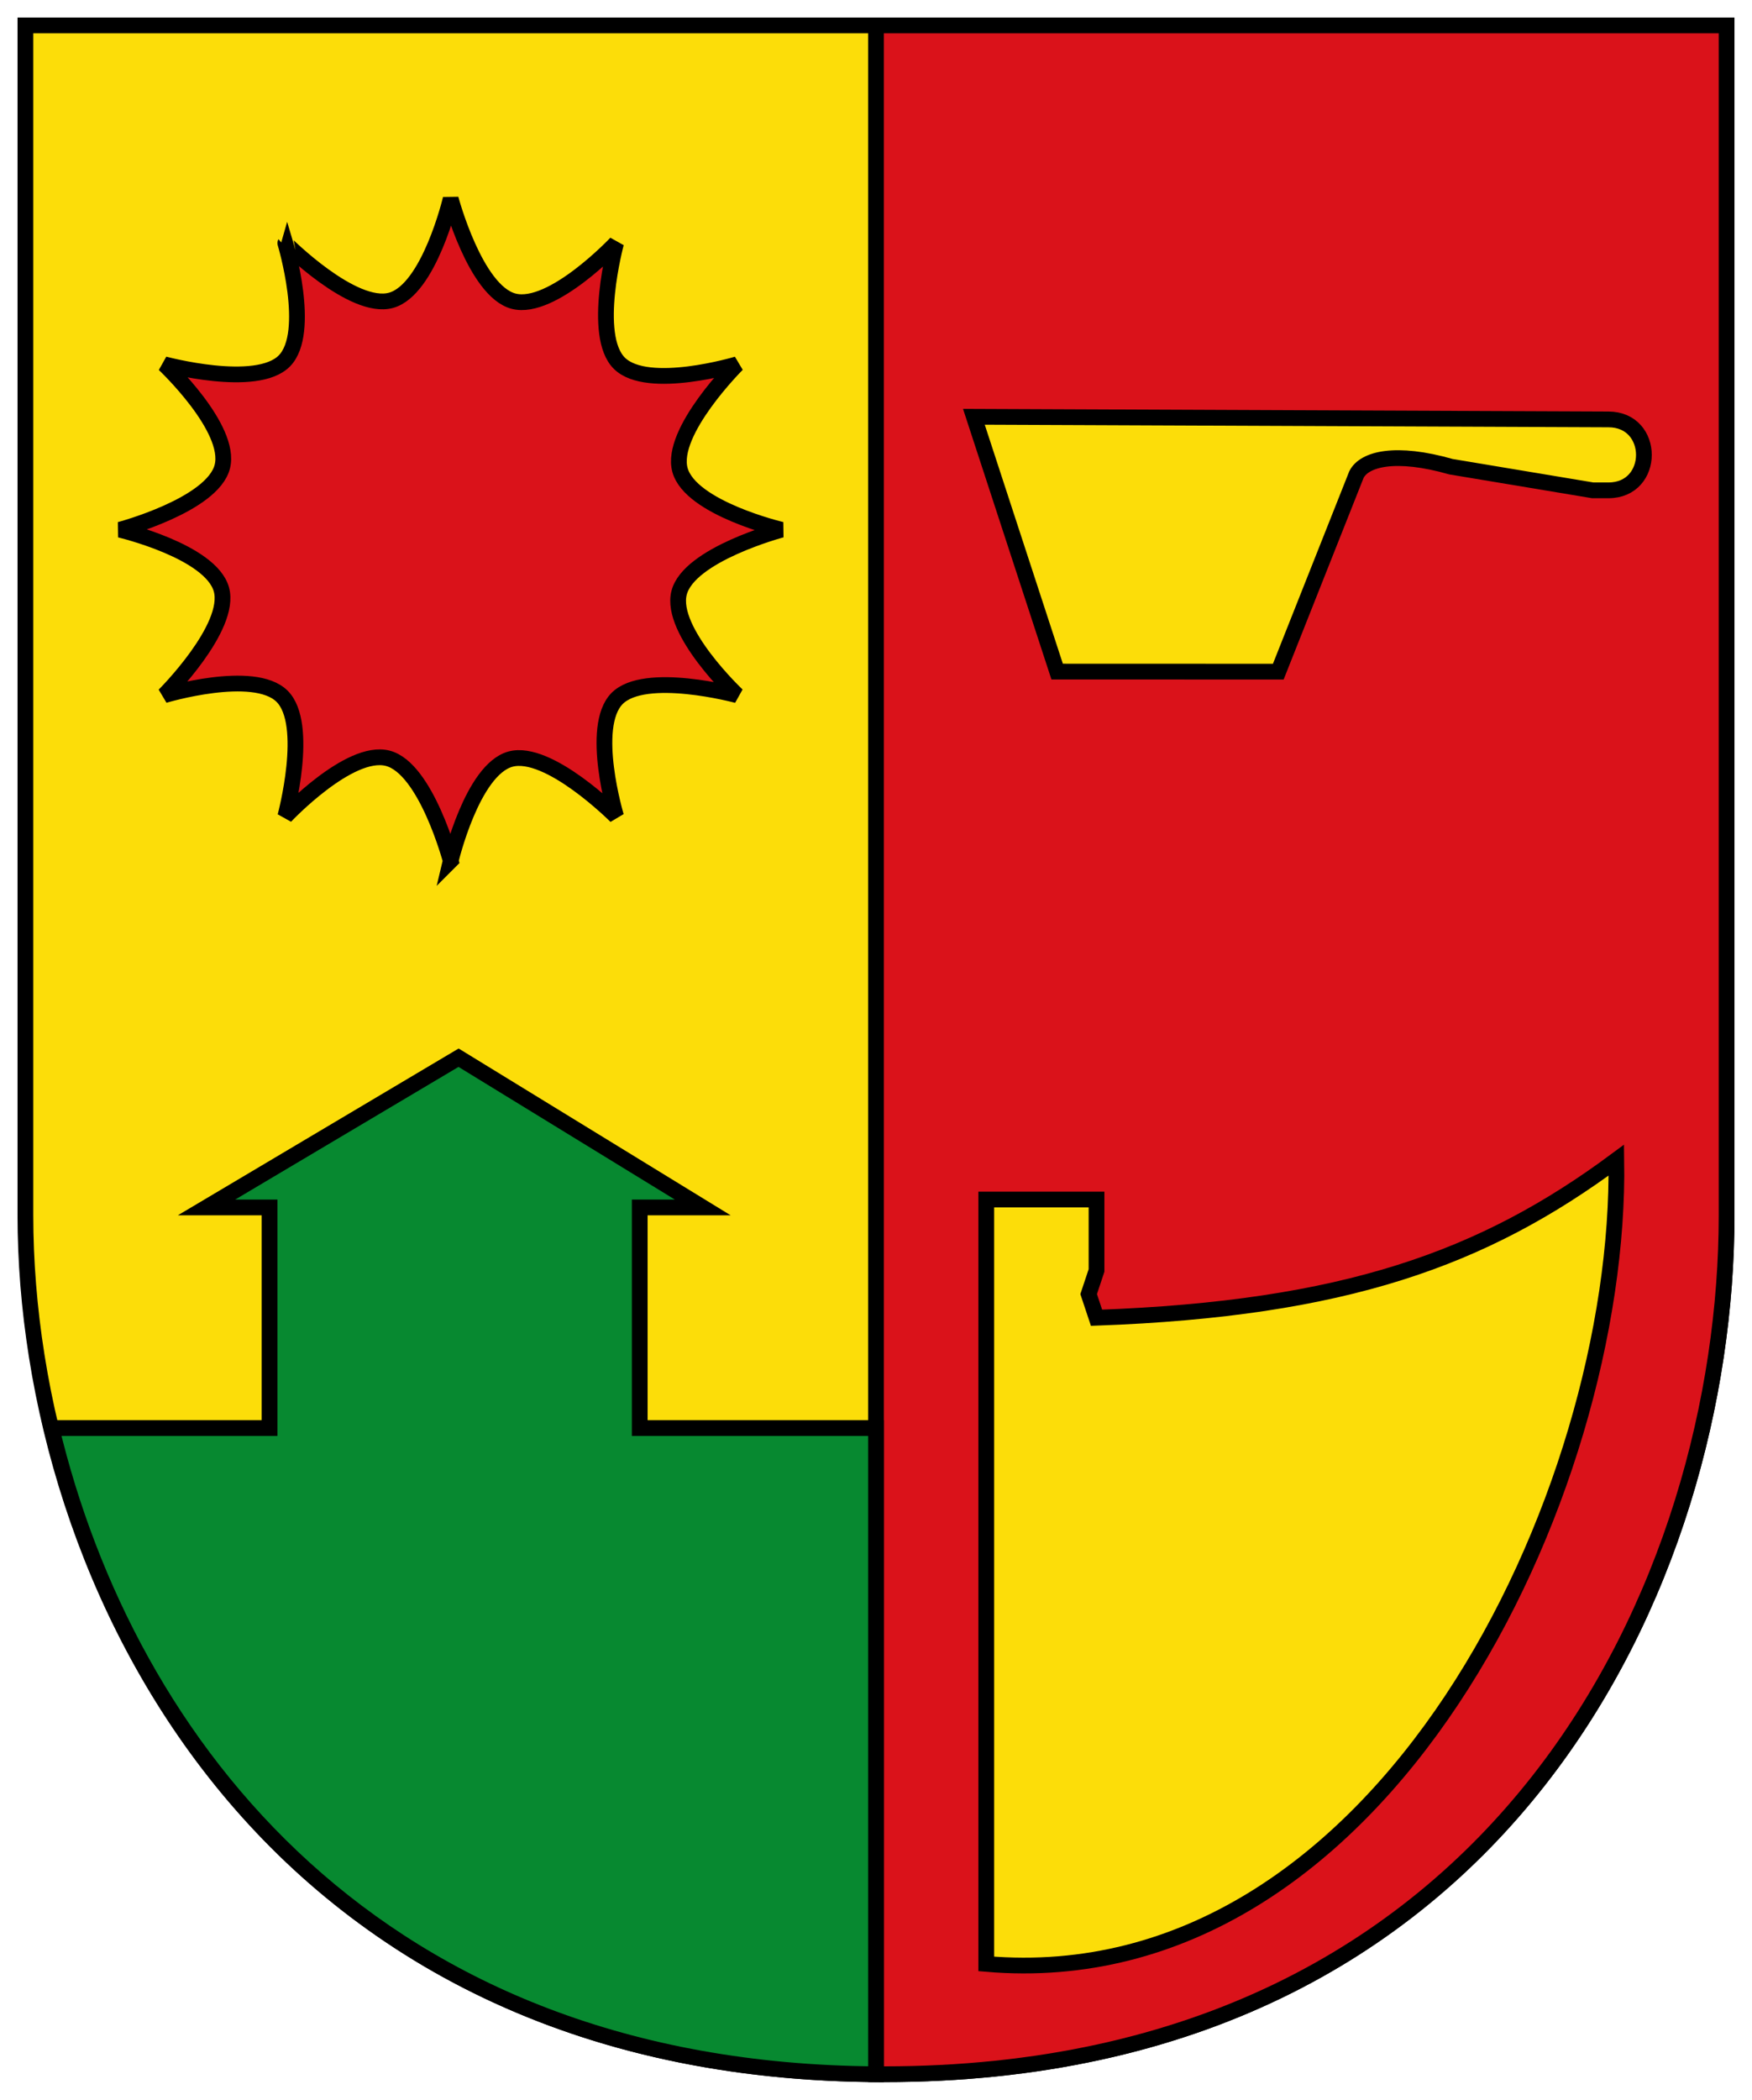 <svg height="598.915" width="500" xmlns="http://www.w3.org/2000/svg"><g stroke="#000" stroke-width="4.495"><path d="M7.248 7.248h485.504V346.65c0 103.395-62.935 245-240.504 245-177.57 0-245-141.605-245-245z" fill="#fcdd09"/><path d="M250 7.248V591.65c.76.004 1.483 0 2.248 0 177.569 0 240.504-141.605 240.504-245V7.248z" fill="#da121a"/><g><path d="m130.872 301.697-71.927 42.707h17.982v62.935H14.693C36.268 497.46 107.106 590.673 250 591.651V407.34h-67.431v-62.935h17.981z" fill="#078930"/><path d="m364.806 191.581 22.304-56.214c2.248-4.495 11.239-6.743 26.973-2.248l40.458 6.743h4.496c13.486 0 13.486-20.229 0-20.229l-181.102-.752 23.762 72.679zM281.468 342.156h31.468v20.23l-2.248 6.742 2.248 6.744c70.889-2.571 110.465-16.883 148.348-44.955 1.51 95.021-66.69 238.956-179.816 229.266z" fill="#fcdd09"/><path d="M128.624 245.505s-7.021-26.403-17.982-29.22c-10.96-2.818-29.22 16.572-29.22 16.572s7.121-26.376-.962-34.296c-8.084-7.92-33.592-.258-33.592-.258s19.355-19.282 16.314-30.183c-3.04-10.9-28.962-17.02-28.962-17.02s26.403-7.02 29.22-17.98c2.818-10.961-16.572-29.22-16.572-29.22s26.376 7.12 34.296-.963c7.92-8.084.258-33.592.258-33.592S100.704 88.7 111.605 85.66c10.9-3.04 17.019-28.963 17.019-28.963s7.02 26.403 17.981 29.22c10.961 2.818 29.22-16.572 29.22-16.572s-7.12 26.376.963 34.296c8.084 7.92 33.592.258 33.592.258s-19.355 19.282-16.315 30.183c3.04 10.9 28.963 17.019 28.963 17.019s-26.403 7.02-29.22 17.982c-2.818 10.96 16.572 29.22 16.572 29.22s-26.376-7.121-34.296.962-.258 33.592-.258 33.592-19.282-19.355-30.183-16.315c-10.901 3.04-17.02 28.963-17.02 28.963z" fill="#da121a"/></g></g></svg>